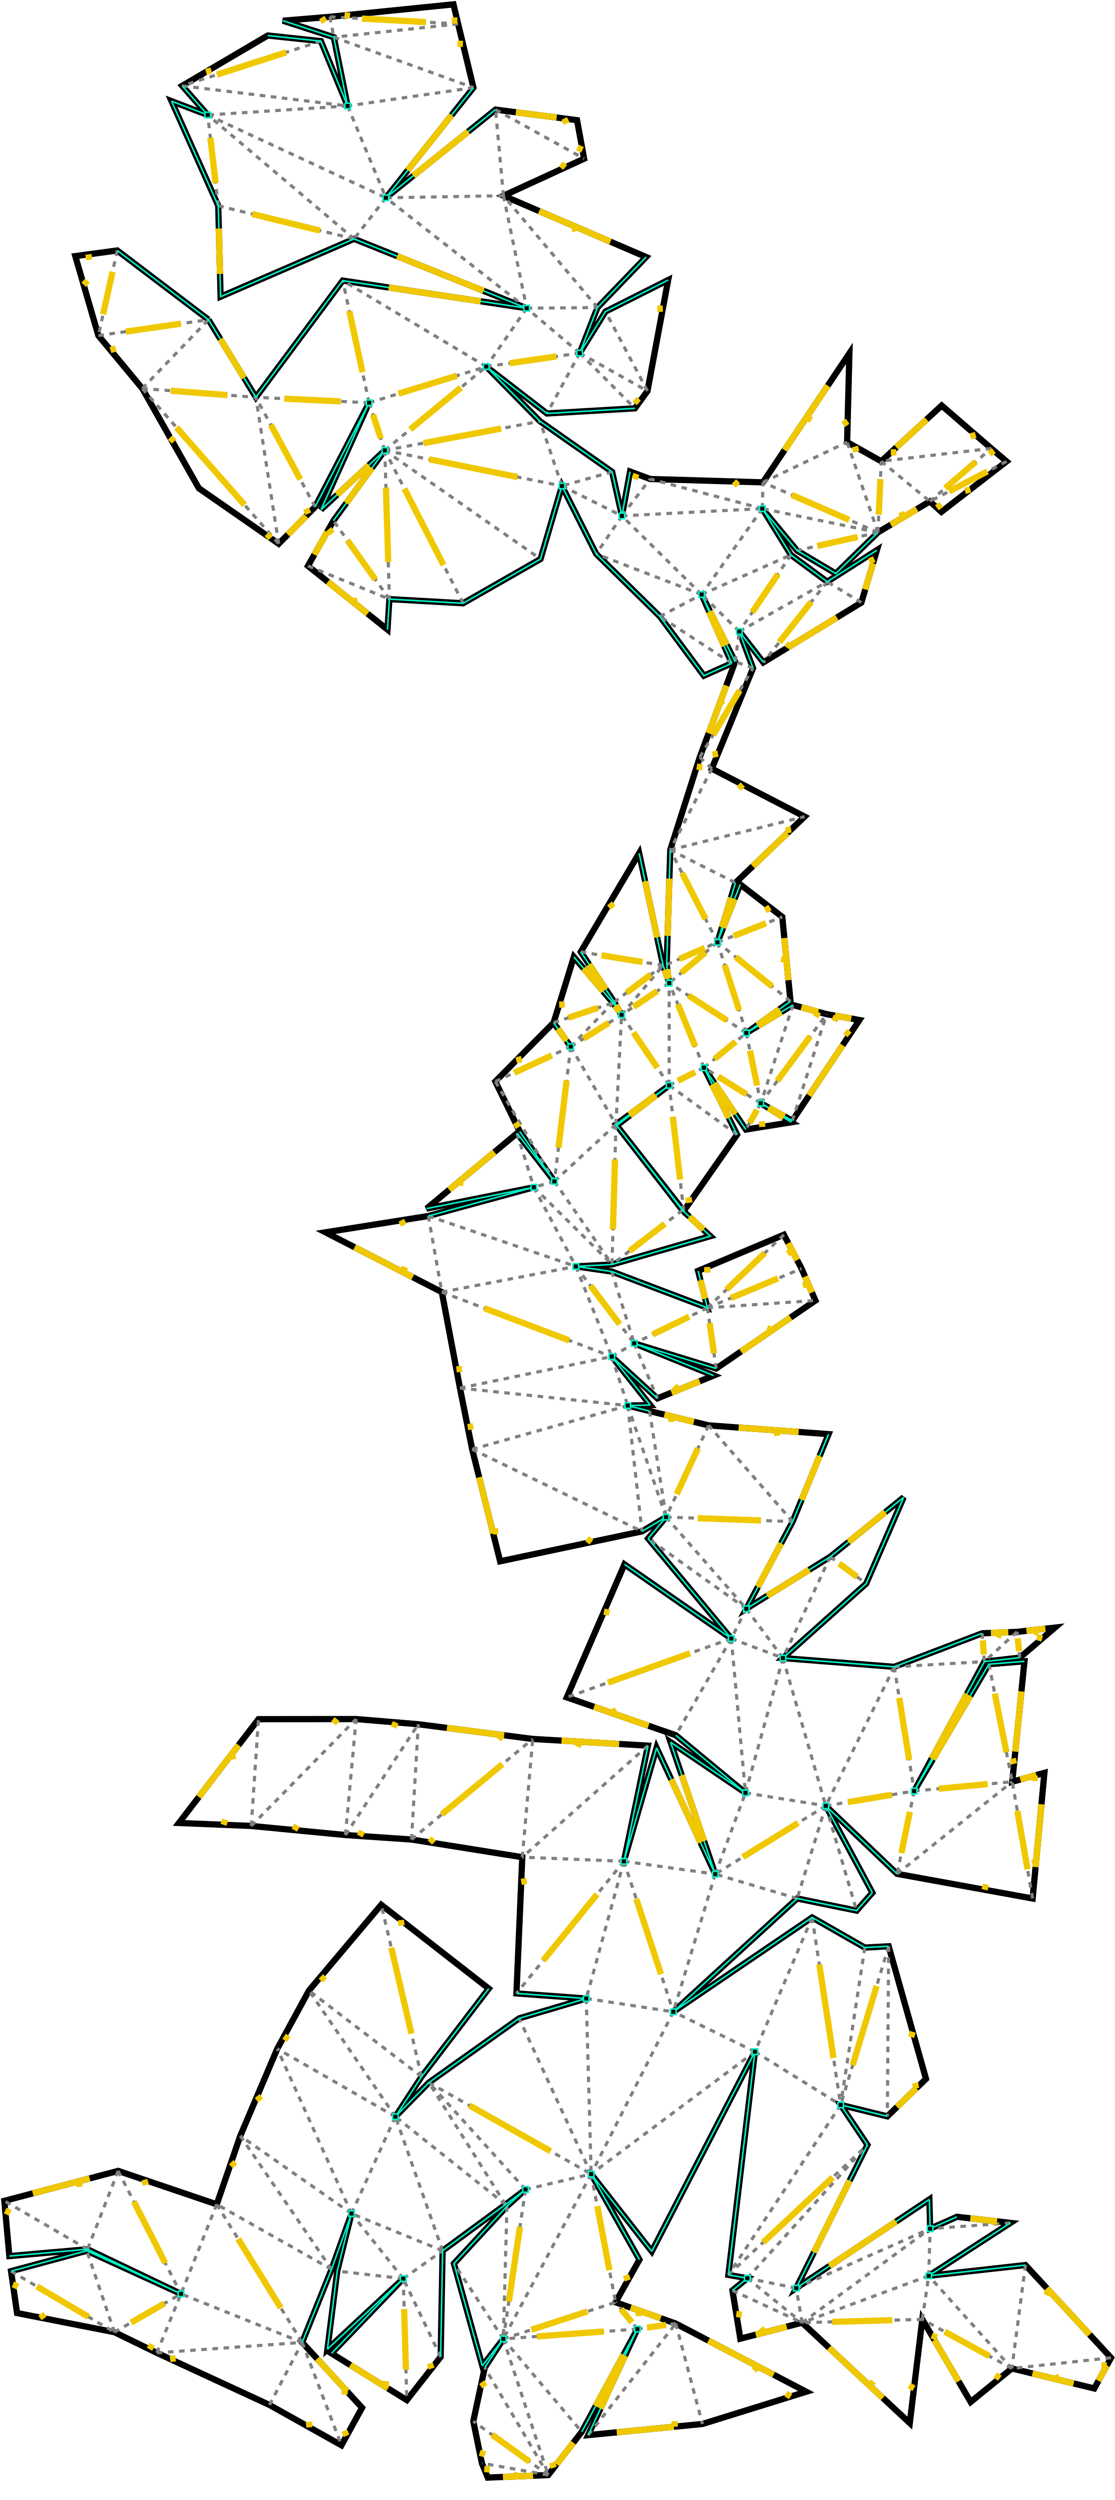 <?xml version="1.0"?>
<svg width="2052" height="4600" version="1.1" xmlns="http://www.w3.org/2000/svg" xmlns:xlink="http://www.w3.org/1999/xlink">
  <defs>
  <style type="text/css">
    <![CDATA[
      .b {stroke:rgb(0,0,0);stroke-width:11.5;fill:none}
      .c {stroke:rgb(128,128,128);stroke-width:5.75;stroke-dasharray:10.26, 10.26;}
      .h {stroke:rgb(240,200,0);stroke-width:11.5;}
      .m {stroke:rgb(255,0,0);stroke-width:5.75;}
      .n {stroke:rgb(128,128,128);stroke-width:5.75}
      .t {stroke:rgb(0,128,0);stroke-width:5.75;}
      .tab {stroke:rgb(0,0,255);stroke-width:2.875;fill:none}
      .v {stroke:rgb(0,0,255);stroke-width:5.75;}
      .z {stroke:rgb(0,240,200);stroke-width:2.875;}
    ]]>
  </style>
  </defs>
  <path fill="none" class="b" d=" M 383.691 588.19 L 215.761 460.85 L 138.578 471.228 L 181.059 617.434 L 261.925 714.833 L 365.948 898.338 L 512.908 1000.47 L 579.983 932.549 L 679.264 741.049 L 590.797 937.778 L 708.13 828.65 L 613.649 958.069 L 566.791 1041.24 L 713.12 1158.39 L 716.642 1102.34 L 852.295 1109.96 L 994.8 1028.53 L 1034.17 894.087 L 1097.28 1019.16 L 1214.35 1134.19 L 1295.39 1243.24 L 1346.67 1220.35 L 1291.22 1093.86 L 1352.94 1217.41 L 1287.85 1393.2 L 1233.52 1563.72 L 1226.93 1774.72 L 1231.53 1808.75 L 1220.35 1776.28 L 1176.26 1569.84 L 1068.8 1751.35 L 1130.41 1843.57 L 1143.9 1867.28 L 1128.01 1845.11 L 1056.12 1760.66 L 1018.84 1881.64 L 1050.39 1925.78 L 1018.75 1881.7 L 911.608 1989.87 L 956.358 2081.56 L 1020.29 2173.59 L 951.52 2085.12 L 785.079 2223.7 L 982.466 2184.47 L 788.288 2237.34 L 599.086 2267.38 L 813.127 2377.35 L 846.487 2553.96 L 868.945 2666.54 L 920.438 2872.62 L 1181.47 2817.58 L 1225.79 2791.27 L 1192.72 2830.8 L 1345.83 3014.75 L 1149.26 2878.23 L 1043.11 3122.97 L 1243.67 3192.67 L 1371.91 3298.74 L 1234.1 3205.45 L 1316.32 3448.2 L 1208.33 3215.77 L 1148.23 3424.57 L 1192.46 3211.84 L 980.489 3199.52 L 769.808 3172.43 L 655.408 3162.92 L 475.676 3163.12 L 329.268 3354.1 L 462.394 3359.58 L 635.721 3376.27 L 757.312 3384.53 L 961.191 3417.06 L 950.436 3667.73 L 1078.94 3677.07 L 955.378 3713.57 L 789.276 3831.79 L 727.609 3894.47 L 775.783 3820.91 L 899.483 3658.85 L 701.605 3504.59 L 568.56 3662.46 L 510.291 3769.5 L 442.223 3929.77 L 398.879 4055.76 L 217.448 3994.27 L 8 4049.38 L 17.21 4150.99 L 161.11 4138.38 L 333.112 4220.47 L 159.799 4141.18 L 20.315 4178.74 L 31.408 4255.82 L 210.598 4291 L 288.577 4329 L 495.983 4424.91 L 628.364 4499.04 L 666.311 4430.01 L 556.09 4309.82 L 610.155 4175.38 L 646.89 4072.74 L 620.659 4178.56 L 602.552 4322.32 L 742.16 4192.47 L 610.125 4330.01 L 748.719 4415.95 L 810.953 4336.52 L 814.543 4141.12 L 930.34 4056.15 L 967.135 4028.43 L 932.987 4059.35 L 835.404 4164.74 L 887.694 4353.05 L 926.276 4303.38 L 892.112 4356.18 L 871.047 4454.87 L 886.857 4532.04 L 897.678 4558.53 L 1008.93 4553.85 L 1070.6 4474.42 L 1173.02 4285.19 L 1082.47 4480.37 L 1292.78 4459.87 L 1483.7 4400.56 L 1243.65 4275.12 L 1132.84 4235.98 L 1176.84 4157.52 L 1087.96 4000.07 L 1199.5 4142.37 L 1389.38 3774.95 L 1340.44 4185.63 L 1375.39 4191.69 L 1347.96 4214.17 L 1362.49 4302.95 L 1476.25 4273.48 L 1674.31 4458.23 L 1697.4 4267.41 L 1786.35 4419.39 L 1862.19 4357.74 L 2013.86 4394.52 L 2044.69 4338.08 L 1887.21 4167.48 L 1709.13 4187.31 L 1859.55 4089.95 L 1761.1 4078.72 L 1711.81 4100.55 L 1710.36 4046.66 L 1465.23 4209.97 L 1596.46 3946.26 L 1547.1 3872.82 L 1633.04 3893.9 L 1704.18 3824.93 L 1635.46 3580.97 L 1591.58 3583.35 L 1494.65 3527.92 L 1239.17 3701.51 L 1467.06 3493.02 L 1576.46 3515.36 L 1605.53 3482.4 L 1519.71 3322.6 L 1651.02 3447.73 L 1900.39 3493.06 L 1922.06 3261.91 L 1862.92 3278.21 L 1885.38 3056.67 L 1819.98 3061.93 L 1682.41 3295.32 L 1811.64 3057.21 L 1876.85 3049.91 L 1941.39 2994.68 L 1871.6 3002.48 L 1807.59 3005.11 L 1645.73 3066.81 L 1440.89 3050.7 L 1594.07 2913.75 L 1663.08 2754.87 L 1527.88 2864.39 L 1373.47 2959.9 L 1458.75 2799.61 L 1524.9 2638.68 L 1304.09 2622.56 L 1195.47 2596.25 L 1155.26 2586.17 L 1196.7 2585.19 L 1125.85 2495.93 L 1209.9 2572.89 L 1313.46 2530.85 L 1167.17 2471.68 L 1318.02 2517.99 L 1500.64 2392.82 L 1475.16 2334.05 L 1442.64 2271.8 L 1284.76 2338.29 L 1301.91 2406.26 L 1125.71 2339.49 L 1059.77 2330.07 L 1126.28 2326.5 L 1307.37 2274.42 L 1255.96 2226.76 L 1133.56 2068.9 L 1231.55 1996.89 L 1135.04 2070.87 L 1258.32 2228.04 L 1356.46 2087.62 L 1295.52 1964.34 L 1372.62 2078.22 L 1456.51 2064.83 L 1400.1 2029.82 L 1458.16 2062.02 L 1581.68 1876.74 L 1521.29 1865.97 L 1459.22 1849.1 L 1373.53 1900.53 L 1454.8 1842.36 L 1439.68 1687.02 L 1362.32 1627.28 L 1320.36 1733.74 L 1353.53 1624.22 L 1480.76 1502.48 L 1309.98 1414.27 L 1385.88 1229.32 L 1360.61 1161.82 L 1404.83 1218.74 L 1585.2 1108.68 L 1613.81 1012.26 L 1522.38 1070.32 L 1455.58 1020.98 L 1402.93 935.775 L 1466.81 1012.91 L 1538.23 1055.31 L 1615.66 979.583 L 1711.27 922.527 L 1732.44 941.781 L 1852.46 848.959 L 1824.29 825.032 L 1733.03 746.129 L 1621.82 848.693 L 1558.99 813.439 L 1563.16 650.174 L 1404.07 887.484 L 1196.46 881.314 L 1159.59 867.588 L 1144.56 949.171 L 1126.57 868.19 L 993.829 775.087 L 894.961 674.547 L 1006.57 760.728 L 1168.43 751.288 L 1191.57 719.465 L 1229.63 515.28 L 1114.32 573.28 L 1066.87 649.58 L 1099.56 565.887 L 1189.07 472.889 L 926.562 360.133 L 1074.98 291.989 L 1061.97 221.133 L 911.94 201.673 L 710.185 363.884 L 871.303 161.255 L 843.127 43.954 L 834.549 8 L 607.198 30.942 L 520.748 38.107 L 614.267 68.471 L 639.693 194.943 L 590.56 75.664 L 492.776 65.36 L 335.37 157.934 L 382.288 211.566 L 315.723 186.132 L 401.645 378.573 L 405.992 545.862 L 651.61 439.497 L 969.319 567.067 L 630.744 516.27 L 470.941 730.99 L 383.691 588.19" />
  <path class="c" d=" M 215.761 460.85 L 181.059 617.434 M 181.059 617.434 L 383.691 588.19 M 261.925 714.833 L 383.691 588.19 M 261.925 714.833 L 470.941 730.99 M 679.264 741.049 L 470.941 730.99 M 679.264 741.049 L 630.744 516.27 M 651.61 439.497 L 382.288 211.566 M 382.288 211.566 L 710.185 363.884 M 710.185 363.884 L 651.61 439.497 M 639.693 194.943 L 710.185 363.884 M 639.693 194.943 L 382.288 211.566 M 335.37 157.934 L 639.693 194.943 M 590.56 75.664 L 335.37 157.934 M 401.645 378.573 L 382.288 211.566 M 401.645 378.573 L 651.61 439.497 M 926.562 360.133 L 969.319 567.067 M 969.319 567.067 L 894.961 674.547 M 894.961 674.547 L 630.744 516.27 M 679.264 741.049 L 894.961 674.547 M 894.961 674.547 L 1066.87 649.58 M 1066.87 649.58 L 1191.57 719.465 M 1191.57 719.465 L 1114.32 573.28 M 1099.56 565.887 L 926.562 360.133 M 926.562 360.133 L 710.185 363.884 M 926.562 360.133 L 911.94 201.673 M 911.94 201.673 L 1074.98 291.989 M 871.303 161.255 L 639.693 194.943 M 614.267 68.471 L 871.303 161.255 M 843.127 43.954 L 614.267 68.471 M 607.198 30.942 L 843.127 43.954 M 607.198 30.942 L 614.267 68.471 M 969.319 567.067 L 1099.56 565.887 M 1066.87 649.58 L 1168.43 751.288 M 1126.57 868.19 L 1034.17 894.087 M 1034.17 894.087 L 993.829 775.087 M 1034.17 894.087 L 1144.56 949.171 M 1144.56 949.171 L 1097.28 1019.16 M 1144.56 949.171 L 1196.46 881.314 M 1144.56 949.171 L 1402.93 935.775 M 1402.93 935.775 L 1196.46 881.314 M 1404.07 887.484 L 1558.99 813.439 M 1621.82 848.693 L 1711.27 922.527 M 1711.27 922.527 L 1824.29 825.032 M 1824.29 825.032 L 1621.82 848.693 M 1615.66 979.583 L 1466.81 1012.91 M 1455.58 1020.98 L 1360.61 1161.82 M 1360.61 1161.82 L 1291.22 1093.86 M 1291.22 1093.86 L 1097.28 1019.16 M 1214.35 1134.19 L 1291.22 1093.86 M 1291.22 1093.86 L 1144.56 949.171 M 1291.22 1093.86 L 1455.58 1020.98 M 1522.38 1070.32 L 1404.83 1218.74 M 1385.88 1229.32 L 1352.94 1217.41 M 1352.94 1217.41 L 1360.61 1161.82 M 1360.61 1161.82 L 1522.38 1070.32 M 1585.2 1108.68 L 1522.38 1070.32 M 1615.66 979.583 L 1402.93 935.775 M 1402.93 935.775 L 1404.07 887.484 M 1402.93 935.775 L 1291.22 1093.86 M 1346.67 1220.35 L 1214.35 1134.19 M 1287.85 1393.2 L 1385.88 1229.32 M 1287.85 1393.2 L 1309.98 1414.27 M 1309.98 1414.27 L 1233.52 1563.72 M 1233.52 1563.72 L 1480.76 1502.48 M 1233.52 1563.72 L 1353.53 1624.22 M 1320.36 1733.74 L 1233.52 1563.72 M 1320.36 1733.74 L 1439.68 1687.02 M 1320.36 1733.74 L 1373.53 1900.53 M 1373.53 1900.53 L 1400.1 2029.82 M 1400.1 2029.82 L 1521.29 1865.97 M 1459.22 1849.1 L 1400.1 2029.82 M 1400.1 2029.82 L 1372.62 2078.22 M 1356.46 2087.62 L 1231.55 1996.89 M 1231.55 1996.89 L 1143.9 1867.28 M 1143.9 1867.28 L 1220.35 1776.28 M 1220.35 1776.28 L 1130.41 1843.57 M 1231.53 1808.75 L 1143.9 1867.28 M 1050.39 1925.78 L 1128.01 1845.11 M 1050.39 1925.78 L 1143.9 1867.28 M 1050.39 1925.78 L 1133.56 2068.9 M 1133.56 2068.9 L 1126.28 2326.5 M 1125.71 2339.49 L 1167.17 2471.68 M 1167.17 2471.68 L 1209.9 2572.89 M 1195.47 2596.25 L 1225.79 2791.27 M 1225.79 2791.27 L 1458.75 2799.61 M 1458.75 2799.61 L 1304.09 2622.56 M 1304.09 2622.56 L 1225.79 2791.27 M 1225.79 2791.27 L 1373.47 2959.9 M 1373.47 2959.9 L 1440.89 3050.7 M 1440.89 3050.7 L 1519.71 3322.6 M 1519.71 3322.6 L 1682.41 3295.32 M 1682.41 3295.32 L 1862.92 3278.21 M 1682.41 3295.32 L 1651.02 3447.73 M 1651.02 3447.73 L 1862.92 3278.21 M 1900.39 3493.06 L 1862.92 3278.21 M 1819.98 3061.93 L 1862.92 3278.21 M 1876.85 3049.91 L 1871.6 3002.48 M 1871.6 3002.48 L 1811.64 3057.21 M 1807.59 3005.11 L 1811.64 3057.21 M 1645.73 3066.81 L 1811.64 3057.21 M 1645.73 3066.81 L 1682.41 3295.32 M 1519.71 3322.6 L 1576.46 3515.36 M 1591.58 3583.35 L 1547.1 3872.82 M 1547.1 3872.82 L 1340.44 4185.63 M 1340.44 4185.63 L 1596.46 3946.26 M 1709.13 4187.31 L 1476.25 4273.48 M 1476.25 4273.48 L 1465.23 4209.97 M 1465.23 4209.97 L 1375.39 4191.69 M 1375.39 4191.69 L 1596.46 3946.26 M 1709.13 4187.31 L 1711.81 4100.55 M 1859.55 4089.95 L 1711.81 4100.55 M 1697.4 4267.41 L 1476.25 4273.48 M 1476.25 4273.48 L 1711.81 4100.55 M 1697.4 4267.41 L 1709.13 4187.31 M 1887.21 4167.48 L 1862.19 4357.74 M 1862.19 4357.74 L 1697.4 4267.41 M 1862.19 4357.74 L 1709.13 4187.31 M 1465.23 4209.97 L 1711.81 4100.55 M 1375.39 4191.69 L 1476.25 4273.48 M 1347.96 4214.17 L 1476.25 4273.48 M 1243.65 4275.12 L 1292.78 4459.87 M 1243.65 4275.12 L 1173.02 4285.19 M 1173.02 4285.19 L 926.276 4303.38 M 926.276 4303.38 L 1132.84 4235.98 M 1173.02 4285.19 L 1132.84 4235.98 M 926.276 4303.38 L 967.135 4028.43 M 967.135 4028.43 L 789.276 3831.79 M 789.276 3831.79 L 1087.96 4000.07 M 1087.96 4000.07 L 955.378 3713.57 M 1078.94 3677.07 L 1239.17 3701.51 M 1239.17 3701.51 L 1087.96 4000.07 M 1087.96 4000.07 L 1132.84 4235.98 M 926.276 4303.38 L 1070.6 4474.42 M 1082.47 4480.37 L 1243.65 4275.12 M 1087.96 4000.07 L 926.276 4303.38 M 926.276 4303.38 L 835.404 4164.74 M 814.543 4141.12 L 646.89 4072.74 M 646.89 4072.74 L 442.223 3929.77 M 398.879 4055.76 L 556.09 4309.82 M 556.09 4309.82 L 333.112 4220.47 M 288.577 4329 L 333.112 4220.47 M 288.577 4329 L 556.09 4309.82 M 556.09 4309.82 L 628.364 4499.04 M 495.983 4424.91 L 556.09 4309.82 M 610.155 4175.38 L 398.879 4055.76 M 398.879 4055.76 L 333.112 4220.47 M 210.598 4291 L 159.799 4141.18 M 161.11 4138.38 L 8 4049.38 M 20.315 4178.74 L 210.598 4291 M 210.598 4291 L 333.112 4220.47 M 217.448 3994.27 L 333.112 4220.47 M 217.448 3994.27 L 161.11 4138.38 M 610.155 4175.38 L 442.223 3929.77 M 646.89 4072.74 L 510.291 3769.5 M 727.609 3894.47 L 510.291 3769.5 M 727.609 3894.47 L 568.56 3662.46 M 775.783 3820.91 L 568.56 3662.46 M 775.783 3820.91 L 701.605 3504.59 M 757.312 3384.53 L 769.808 3172.43 M 757.312 3384.53 L 980.489 3199.52 M 1192.46 3211.84 L 961.191 3417.06 M 961.191 3417.06 L 980.489 3199.52 M 1148.23 3424.57 L 1316.32 3448.2 M 1316.32 3448.2 L 1239.17 3701.51 M 1078.94 3677.07 L 1087.96 4000.07 M 967.135 4028.43 L 1087.96 4000.07 M 932.987 4059.35 L 926.276 4303.38 M 926.276 4303.38 L 1008.93 4553.85 M 1008.93 4553.85 L 886.857 4532.04 M 1008.93 4553.85 L 871.047 4454.87 M 810.953 4336.52 L 742.16 4192.47 M 742.16 4192.47 L 620.659 4178.56 M 646.89 4072.74 L 727.609 3894.47 M 930.34 4056.15 L 727.609 3894.47 M 930.34 4056.15 L 789.276 3831.79 M 814.543 4141.12 L 727.609 3894.47 M 742.16 4192.47 L 646.89 4072.74 M 742.16 4192.47 L 814.543 4141.12 M 742.16 4192.47 L 748.719 4415.95 M 1008.93 4553.85 L 892.112 4356.18 M 1389.38 3774.95 L 1547.1 3872.82 M 1389.38 3774.95 L 1087.96 4000.07 M 1389.38 3774.95 L 1239.17 3701.51 M 1316.32 3448.2 L 1371.91 3298.74 M 1371.91 3298.74 L 1519.71 3322.6 M 1519.71 3322.6 L 1467.06 3493.02 M 1467.06 3493.02 L 1316.32 3448.2 M 1148.23 3424.57 L 1239.17 3701.51 M 1148.23 3424.57 L 1078.94 3677.07 M 1148.23 3424.57 L 950.436 3667.73 M 1148.23 3424.57 L 961.191 3417.06 M 635.721 3376.27 L 655.408 3162.92 M 635.721 3376.27 L 769.808 3172.43 M 462.394 3359.58 L 475.676 3163.12 M 462.394 3359.58 L 655.408 3162.92 M 868.945 2666.54 L 1155.26 2586.17 M 1155.26 2586.17 L 1225.79 2791.27 M 1155.26 2586.17 L 1181.47 2817.58 M 1373.47 2959.9 L 1345.83 3014.75 M 1345.83 3014.75 L 1440.89 3050.7 M 1440.89 3050.7 L 1371.91 3298.74 M 1519.71 3322.6 L 1316.32 3448.2 M 1494.65 3527.92 L 1547.1 3872.82 M 1635.46 3580.97 L 1633.04 3893.9 M 1635.46 3580.97 L 1547.1 3872.82 M 1494.65 3527.92 L 1389.38 3774.95 M 1645.73 3066.81 L 1519.71 3322.6 M 1345.83 3014.75 L 1371.91 3298.74 M 1345.83 3014.75 L 1243.67 3192.67 M 1345.83 3014.75 L 1043.11 3122.97 M 1373.47 2959.9 L 1192.72 2830.8 M 1527.88 2864.39 L 1594.07 2913.75 M 1527.88 2864.39 L 1440.89 3050.7 M 1125.85 2495.93 L 1167.17 2471.68 M 1125.85 2495.93 L 1155.26 2586.17 M 1301.91 2406.26 L 1475.16 2334.05 M 1442.64 2271.8 L 1301.91 2406.26 M 1301.91 2406.26 L 1500.64 2392.82 M 1301.91 2406.26 L 1318.02 2517.99 M 1301.91 2406.26 L 1167.17 2471.68 M 1059.77 2330.07 L 1167.17 2471.68 M 1059.77 2330.07 L 1125.85 2495.93 M 846.487 2553.96 L 1125.85 2495.93 M 846.487 2553.96 L 1155.26 2586.17 M 868.945 2666.54 L 1181.47 2817.58 M 813.127 2377.35 L 1059.77 2330.07 M 1020.29 2173.59 L 1126.28 2326.5 M 1255.96 2226.76 L 1126.28 2326.5 M 1258.32 2228.04 L 1231.55 1996.89 M 1231.55 1996.89 L 1231.53 1808.75 M 1220.35 1776.28 L 1068.8 1751.35 M 1018.84 1881.64 L 1128.01 1845.11 M 1050.39 1925.78 L 1020.29 2173.59 M 1020.29 2173.59 L 982.466 2184.47 M 982.466 2184.47 L 1126.28 2326.5 M 982.466 2184.47 L 1059.77 2330.07 M 813.127 2377.35 L 1125.85 2495.93 M 788.288 2237.34 L 1059.77 2330.07 M 951.52 2085.12 L 982.466 2184.47 M 1133.56 2068.9 L 1020.29 2173.59 M 1133.56 2068.9 L 1143.9 1867.28 M 1226.93 1774.72 L 1320.36 1733.74 M 1320.36 1733.74 L 1231.53 1808.75 M 1295.52 1964.34 L 1231.55 1996.89 M 1295.52 1964.34 L 1231.53 1808.75 M 1295.52 1964.34 L 1373.53 1900.53 M 1373.53 1900.53 L 1231.53 1808.75 M 1454.8 1842.36 L 1320.36 1733.74 M 1400.1 2029.82 L 1295.52 1964.34 M 1458.16 2062.02 L 1521.29 1865.97 M 911.608 1989.87 L 1050.39 1925.78 M 911.608 1989.87 L 1020.29 2173.59 M 788.288 2237.34 L 813.127 2377.35 M 852.295 1109.96 L 708.13 828.65 M 708.13 828.65 L 716.642 1102.34 M 716.642 1102.34 L 613.649 958.069 M 579.983 932.549 L 470.941 730.99 M 261.925 714.833 L 512.908 1000.47 M 512.908 1000.47 L 470.941 730.99 M 708.13 828.65 L 679.264 741.049 M 708.13 828.65 L 894.961 674.547 M 969.319 567.067 L 710.185 363.884 M 1066.87 649.58 L 1006.57 760.728 M 1066.87 649.58 L 969.319 567.067 M 708.13 828.65 L 993.829 775.087 M 708.13 828.65 L 1034.17 894.087 M 708.13 828.65 L 994.8 1028.53 M 566.791 1041.24 L 716.642 1102.34 M 1615.66 979.583 L 1404.07 887.484 M 1615.66 979.583 L 1558.99 813.439 M 1615.66 979.583 L 1621.82 848.693 M 1852.46 848.959 L 1711.27 922.527 M 2044.69 4338.08 L 1862.19 4357.74" />
  <path class="z" fill="none" d=" M 215.761 460.85 L 383.691 588.19 L 470.941 730.99 L 630.744 516.27 L 969.319 567.067 L 651.61 439.497 L 405.992 545.862 L 401.645 378.573 L 315.723 186.132 M 215.761 460.85 L 383.691 588.19 L 470.941 730.99 L 630.744 516.27 L 969.319 567.067 L 651.61 439.497 L 405.992 545.862 L 401.645 378.573 L 315.723 186.132 M 315.723 186.132 L 382.288 211.566 L 335.37 157.934 M 315.723 186.132 L 382.288 211.566 L 335.37 157.934 M 492.776 65.36 L 590.56 75.664 L 639.693 194.943 L 614.267 68.471 L 520.748 38.107 M 492.776 65.36 L 590.56 75.664 L 639.693 194.943 L 614.267 68.471 L 520.748 38.107 M 871.303 161.255 L 710.185 363.884 L 911.94 201.673 M 871.303 161.255 L 710.185 363.884 L 911.94 201.673 M 1189.07 472.889 L 1099.56 565.887 L 1066.87 649.58 L 1114.32 573.28 L 1229.63 515.28 M 1189.07 472.889 L 1099.56 565.887 L 1066.87 649.58 L 1114.32 573.28 L 1229.63 515.28 M 1168.43 751.288 L 1006.57 760.728 L 894.961 674.547 L 993.829 775.087 L 1126.57 868.19 M 1168.43 751.288 L 1006.57 760.728 L 894.961 674.547 L 993.829 775.087 L 1126.57 868.19 M 1126.57 868.19 L 1144.56 949.171 L 1159.59 867.588 M 1126.57 868.19 L 1144.56 949.171 L 1159.59 867.588 M 1615.66 979.583 L 1538.23 1055.31 L 1466.81 1012.91 L 1402.93 935.775 L 1455.58 1020.98 L 1522.38 1070.32 L 1613.81 1012.26 M 1615.66 979.583 L 1538.23 1055.31 L 1466.81 1012.91 L 1402.93 935.775 L 1455.58 1020.98 L 1522.38 1070.32 L 1613.81 1012.26 M 1404.83 1218.74 L 1360.61 1161.82 L 1385.88 1229.32 M 1404.83 1218.74 L 1360.61 1161.82 L 1385.88 1229.32 M 1353.53 1624.22 L 1320.36 1733.74 L 1362.32 1627.28 M 1353.53 1624.22 L 1320.36 1733.74 L 1362.32 1627.28 M 1454.8 1842.36 L 1373.53 1900.53 L 1459.22 1849.1 M 1454.8 1842.36 L 1373.53 1900.53 L 1459.22 1849.1 M 1458.16 2062.02 L 1400.1 2029.82 L 1456.51 2064.83 M 1458.16 2062.02 L 1400.1 2029.82 L 1456.51 2064.83 M 1372.62 2078.22 L 1295.52 1964.34 L 1356.46 2087.62 M 1372.62 2078.22 L 1295.52 1964.34 L 1356.46 2087.62 M 1258.32 2228.04 L 1135.04 2070.87 L 1231.55 1996.89 L 1133.56 2068.9 L 1255.96 2226.76 M 1258.32 2228.04 L 1135.04 2070.87 L 1231.55 1996.89 L 1133.56 2068.9 L 1255.96 2226.76 M 1255.96 2226.76 L 1307.37 2274.42 L 1126.28 2326.5 L 1059.77 2330.07 L 1125.71 2339.49 L 1301.91 2406.26 L 1284.76 2338.29 M 1255.96 2226.76 L 1307.37 2274.42 L 1126.28 2326.5 L 1059.77 2330.07 L 1125.71 2339.49 L 1301.91 2406.26 L 1284.76 2338.29 M 1318.02 2517.99 L 1167.17 2471.68 L 1313.46 2530.85 M 1318.02 2517.99 L 1167.17 2471.68 L 1313.46 2530.85 M 1209.9 2572.89 L 1125.85 2495.93 L 1196.7 2585.19 M 1209.9 2572.89 L 1125.85 2495.93 L 1196.7 2585.19 M 1196.7 2585.19 L 1155.26 2586.17 L 1195.47 2596.25 M 1196.7 2585.19 L 1155.26 2586.17 L 1195.47 2596.25 M 1524.9 2638.68 L 1458.75 2799.61 L 1373.47 2959.9 L 1527.88 2864.39 L 1663.08 2754.87 M 1524.9 2638.68 L 1458.75 2799.61 L 1373.47 2959.9 L 1527.88 2864.39 L 1663.08 2754.87 M 1663.08 2754.87 L 1594.07 2913.75 L 1440.89 3050.7 L 1645.73 3066.81 L 1807.59 3005.11 M 1663.08 2754.87 L 1594.07 2913.75 L 1440.89 3050.7 L 1645.73 3066.81 L 1807.59 3005.11 M 1876.85 3049.91 L 1811.64 3057.21 L 1682.41 3295.32 L 1819.98 3061.93 L 1885.38 3056.67 M 1876.85 3049.91 L 1811.64 3057.21 L 1682.41 3295.32 L 1819.98 3061.93 L 1885.38 3056.67 M 1651.02 3447.73 L 1519.71 3322.6 L 1605.53 3482.4 M 1651.02 3447.73 L 1519.71 3322.6 L 1605.53 3482.4 M 1605.53 3482.4 L 1576.46 3515.36 L 1467.06 3493.02 L 1239.17 3701.51 L 1494.65 3527.92 L 1591.58 3583.35 L 1635.46 3580.97 M 1605.53 3482.4 L 1576.46 3515.36 L 1467.06 3493.02 L 1239.17 3701.51 L 1494.65 3527.92 L 1591.58 3583.35 L 1635.46 3580.97 M 1633.04 3893.9 L 1547.1 3872.82 L 1596.46 3946.26 M 1633.04 3893.9 L 1547.1 3872.82 L 1596.46 3946.26 M 1596.46 3946.26 L 1465.23 4209.97 L 1710.36 4046.66 M 1596.46 3946.26 L 1465.23 4209.97 L 1710.36 4046.66 M 1710.36 4046.66 L 1711.81 4100.55 L 1761.1 4078.72 M 1710.36 4046.66 L 1711.81 4100.55 L 1761.1 4078.72 M 1859.55 4089.95 L 1709.13 4187.31 L 1887.21 4167.48 M 1859.55 4089.95 L 1709.13 4187.31 L 1887.21 4167.48 M 1347.96 4214.17 L 1375.39 4191.69 L 1340.44 4185.63 M 1347.96 4214.17 L 1375.39 4191.69 L 1340.44 4185.63 M 1340.44 4185.63 L 1389.38 3774.95 L 1199.5 4142.37 M 1340.44 4185.63 L 1389.38 3774.95 L 1199.5 4142.37 M 1199.5 4142.37 L 1087.96 4000.07 L 1176.84 4157.52 M 1199.5 4142.37 L 1087.96 4000.07 L 1176.84 4157.52 M 1082.47 4480.37 L 1173.02 4285.19 L 1070.6 4474.42 M 1082.47 4480.37 L 1173.02 4285.19 L 1070.6 4474.42 M 892.112 4356.18 L 926.276 4303.38 L 887.694 4353.05 M 892.112 4356.18 L 926.276 4303.38 L 887.694 4353.05 M 887.694 4353.05 L 835.404 4164.74 L 932.987 4059.35 L 967.135 4028.43 L 930.34 4056.15 L 814.543 4141.12 L 810.953 4336.52 M 887.694 4353.05 L 835.404 4164.74 L 932.987 4059.35 L 967.135 4028.43 L 930.34 4056.15 L 814.543 4141.12 L 810.953 4336.52 M 610.125 4330.01 L 742.16 4192.47 L 602.552 4322.32 M 610.125 4330.01 L 742.16 4192.47 L 602.552 4322.32 M 602.552 4322.32 L 620.659 4178.56 L 646.89 4072.74 L 610.155 4175.38 L 556.09 4309.82 M 602.552 4322.32 L 620.659 4178.56 L 646.89 4072.74 L 610.155 4175.38 L 556.09 4309.82 M 20.315 4178.74 L 159.799 4141.18 L 333.112 4220.47 L 161.11 4138.38 L 17.21 4150.99 M 20.315 4178.74 L 159.799 4141.18 L 333.112 4220.47 L 161.11 4138.38 L 17.21 4150.99 M 899.483 3658.85 L 775.783 3820.91 L 727.609 3894.47 L 789.276 3831.79 L 955.378 3713.57 M 899.483 3658.85 L 775.783 3820.91 L 727.609 3894.47 L 789.276 3831.79 L 955.378 3713.57 M 955.378 3713.57 L 1078.94 3677.07 L 950.436 3667.73 M 955.378 3713.57 L 1078.94 3677.07 L 950.436 3667.73 M 1192.46 3211.84 L 1148.23 3424.57 L 1208.33 3215.77 M 1192.46 3211.84 L 1148.23 3424.57 L 1208.33 3215.77 M 1208.33 3215.77 L 1316.32 3448.2 L 1234.1 3205.45 M 1208.33 3215.77 L 1316.32 3448.2 L 1234.1 3205.45 M 1234.1 3205.45 L 1371.91 3298.74 L 1243.67 3192.67 M 1234.1 3205.45 L 1371.91 3298.74 L 1243.67 3192.67 M 1149.26 2878.23 L 1345.83 3014.75 L 1192.72 2830.8 M 1149.26 2878.23 L 1345.83 3014.75 L 1192.72 2830.8 M 1192.72 2830.8 L 1225.79 2791.27 L 1181.47 2817.58 M 1192.72 2830.8 L 1225.79 2791.27 L 1181.47 2817.58 M 788.288 2237.34 L 982.466 2184.47 L 785.079 2223.7 M 788.288 2237.34 L 982.466 2184.47 L 785.079 2223.7 M 951.52 2085.12 L 1020.29 2173.59 L 956.358 2081.56 M 951.52 2085.12 L 1020.29 2173.59 L 956.358 2081.56 M 1018.75 1881.7 L 1050.39 1925.78 L 1018.84 1881.64 M 1018.75 1881.7 L 1050.39 1925.78 L 1018.84 1881.64 M 1056.12 1760.66 L 1128.01 1845.11 L 1143.9 1867.28 L 1130.41 1843.57 L 1068.8 1751.35 M 1056.12 1760.66 L 1128.01 1845.11 L 1143.9 1867.28 L 1130.41 1843.57 L 1068.8 1751.35 M 1176.26 1569.84 L 1220.35 1776.28 L 1231.53 1808.75 L 1226.93 1774.72 L 1233.52 1563.72 M 1176.26 1569.84 L 1220.35 1776.28 L 1231.53 1808.75 L 1226.93 1774.72 L 1233.52 1563.72 M 1352.94 1217.41 L 1291.22 1093.86 L 1346.67 1220.35 M 1352.94 1217.41 L 1291.22 1093.86 L 1346.67 1220.35 M 1346.67 1220.35 L 1295.39 1243.24 L 1214.35 1134.19 L 1097.28 1019.16 L 1034.17 894.087 L 994.8 1028.53 L 852.295 1109.96 L 716.642 1102.34 L 713.12 1158.39 M 1346.67 1220.35 L 1295.39 1243.24 L 1214.35 1134.19 L 1097.28 1019.16 L 1034.17 894.087 L 994.8 1028.53 L 852.295 1109.96 L 716.642 1102.34 L 713.12 1158.39 M 613.649 958.069 L 708.13 828.65 L 590.797 937.778 M 613.649 958.069 L 708.13 828.65 L 590.797 937.778 M 590.797 937.778 L 679.264 741.049 L 579.983 932.549 M 590.797 937.778 L 679.264 741.049 L 579.983 932.549" />
  <path class="z" d=" M 964.189 561.937 L 974.449 561.937 L 974.449 572.197 L 964.189 572.197 L 964.189 561.937 M 964.189 561.937 L 974.449 561.937 L 974.449 572.197 L 964.189 572.197 L 964.189 561.937 M 377.158 206.436 L 387.418 206.436 L 387.418 216.696 L 377.158 216.696 L 377.158 206.436 M 377.158 206.436 L 387.418 206.436 L 387.418 216.696 L 377.158 216.696 L 377.158 206.436 M 634.563 189.813 L 644.823 189.813 L 644.823 200.073 L 634.563 200.073 L 634.563 189.813 M 634.563 189.813 L 644.823 189.813 L 644.823 200.073 L 634.563 200.073 L 634.563 189.813 M 705.055 358.754 L 715.315 358.754 L 715.315 369.014 L 705.055 369.014 L 705.055 358.754 M 705.055 358.754 L 715.315 358.754 L 715.315 369.014 L 705.055 369.014 L 705.055 358.754 M 1061.74 644.45 L 1072 644.45 L 1072 654.71 L 1061.74 654.71 L 1061.74 644.45 M 1061.74 644.45 L 1072 644.45 L 1072 654.71 L 1061.74 654.71 L 1061.74 644.45 M 889.831 669.417 L 900.091 669.417 L 900.091 679.677 L 889.831 679.677 L 889.831 669.417 M 889.831 669.417 L 900.091 669.417 L 900.091 679.677 L 889.831 679.677 L 889.831 669.417 M 1139.43 944.041 L 1149.69 944.041 L 1149.69 954.301 L 1139.43 954.301 L 1139.43 944.041 M 1139.43 944.041 L 1149.69 944.041 L 1149.69 954.301 L 1139.43 954.301 L 1139.43 944.041 M 1397.8 930.645 L 1408.06 930.645 L 1408.06 940.905 L 1397.8 940.905 L 1397.8 930.645 M 1397.8 930.645 L 1408.06 930.645 L 1408.06 940.905 L 1397.8 940.905 L 1397.8 930.645 M 1355.48 1156.69 L 1365.74 1156.69 L 1365.74 1166.95 L 1355.48 1166.95 L 1355.48 1156.69 M 1355.48 1156.69 L 1365.74 1156.69 L 1365.74 1166.95 L 1355.48 1166.95 L 1355.48 1156.69 M 1315.23 1728.61 L 1325.49 1728.61 L 1325.49 1738.87 L 1315.23 1738.87 L 1315.23 1728.61 M 1315.23 1728.61 L 1325.49 1728.61 L 1325.49 1738.87 L 1315.23 1738.87 L 1315.23 1728.61 M 1368.4 1895.4 L 1378.66 1895.4 L 1378.66 1905.66 L 1368.4 1905.66 L 1368.4 1895.4 M 1368.4 1895.4 L 1378.66 1895.4 L 1378.66 1905.66 L 1368.4 1905.66 L 1368.4 1895.4 M 1394.97 2024.69 L 1405.23 2024.69 L 1405.23 2034.95 L 1394.97 2034.95 L 1394.97 2024.69 M 1394.97 2024.69 L 1405.23 2024.69 L 1405.23 2034.95 L 1394.97 2034.95 L 1394.97 2024.69 M 1290.39 1959.21 L 1300.65 1959.21 L 1300.65 1969.47 L 1290.39 1969.47 L 1290.39 1959.21 M 1290.39 1959.21 L 1300.65 1959.21 L 1300.65 1969.47 L 1290.39 1969.47 L 1290.39 1959.21 M 1226.42 1991.76 L 1236.68 1991.76 L 1236.68 2002.02 L 1226.42 2002.02 L 1226.42 1991.76 M 1226.42 1991.76 L 1236.68 1991.76 L 1236.68 2002.02 L 1226.42 2002.02 L 1226.42 1991.76 M 1054.64 2324.94 L 1064.9 2324.94 L 1064.9 2335.2 L 1054.64 2335.2 L 1054.64 2324.94 M 1054.64 2324.94 L 1064.9 2324.94 L 1064.9 2335.2 L 1054.64 2335.2 L 1054.64 2324.94 M 1162.04 2466.55 L 1172.3 2466.55 L 1172.3 2476.81 L 1162.04 2476.81 L 1162.04 2466.55 M 1162.04 2466.55 L 1172.3 2466.55 L 1172.3 2476.81 L 1162.04 2476.81 L 1162.04 2466.55 M 1120.72 2490.8 L 1130.98 2490.8 L 1130.98 2501.06 L 1120.72 2501.06 L 1120.72 2490.8 M 1120.72 2490.8 L 1130.98 2490.8 L 1130.98 2501.06 L 1120.72 2501.06 L 1120.72 2490.8 M 1150.13 2581.04 L 1160.39 2581.04 L 1160.39 2591.3 L 1150.13 2591.3 L 1150.13 2581.04 M 1150.13 2581.04 L 1160.39 2581.04 L 1160.39 2591.3 L 1150.13 2591.3 L 1150.13 2581.04 M 1368.34 2954.77 L 1378.6 2954.77 L 1378.6 2965.03 L 1368.34 2965.03 L 1368.34 2954.77 M 1368.34 2954.77 L 1378.6 2954.77 L 1378.6 2965.03 L 1368.34 2965.03 L 1368.34 2954.77 M 1435.76 3045.57 L 1446.02 3045.57 L 1446.02 3055.83 L 1435.76 3055.83 L 1435.76 3045.57 M 1435.76 3045.57 L 1446.02 3045.57 L 1446.02 3055.83 L 1435.76 3055.83 L 1435.76 3045.57 M 1677.28 3290.19 L 1687.54 3290.19 L 1687.54 3300.45 L 1677.28 3300.45 L 1677.28 3290.19 M 1677.28 3290.19 L 1687.54 3290.19 L 1687.54 3300.45 L 1677.28 3300.45 L 1677.28 3290.19 M 1514.58 3317.47 L 1524.84 3317.47 L 1524.84 3327.73 L 1514.58 3327.73 L 1514.58 3317.47 M 1514.58 3317.47 L 1524.84 3317.47 L 1524.84 3327.73 L 1514.58 3327.73 L 1514.58 3317.47 M 1234.04 3696.38 L 1244.3 3696.38 L 1244.3 3706.64 L 1234.04 3706.64 L 1234.04 3696.38 M 1234.04 3696.38 L 1244.3 3696.38 L 1244.3 3706.64 L 1234.04 3706.64 L 1234.04 3696.38 M 1541.97 3867.69 L 1552.23 3867.69 L 1552.23 3877.95 L 1541.97 3877.95 L 1541.97 3867.69 M 1541.97 3867.69 L 1552.23 3867.69 L 1552.23 3877.95 L 1541.97 3877.95 L 1541.97 3867.69 M 1460.1 4204.84 L 1470.36 4204.84 L 1470.36 4215.1 L 1460.1 4215.1 L 1460.1 4204.84 M 1460.1 4204.84 L 1470.36 4204.84 L 1470.36 4215.1 L 1460.1 4215.1 L 1460.1 4204.84 M 1706.68 4095.42 L 1716.94 4095.42 L 1716.94 4105.68 L 1706.68 4105.68 L 1706.68 4095.42 M 1706.68 4095.42 L 1716.94 4095.42 L 1716.94 4105.68 L 1706.68 4105.68 L 1706.68 4095.42 M 1704 4182.18 L 1714.26 4182.18 L 1714.26 4192.44 L 1704 4192.44 L 1704 4182.18 M 1704 4182.18 L 1714.26 4182.18 L 1714.26 4192.44 L 1704 4192.44 L 1704 4182.18 M 1370.26 4186.56 L 1380.52 4186.56 L 1380.52 4196.82 L 1370.26 4196.82 L 1370.26 4186.56 M 1370.26 4186.56 L 1380.52 4186.56 L 1380.52 4196.82 L 1370.26 4196.82 L 1370.26 4186.56 M 1384.25 3769.82 L 1394.51 3769.82 L 1394.51 3780.08 L 1384.25 3780.08 L 1384.25 3769.82 M 1384.25 3769.82 L 1394.51 3769.82 L 1394.51 3780.08 L 1384.25 3780.08 L 1384.25 3769.82 M 1082.83 3994.94 L 1093.09 3994.94 L 1093.09 4005.2 L 1082.83 4005.2 L 1082.83 3994.94 M 1082.83 3994.94 L 1093.09 3994.94 L 1093.09 4005.2 L 1082.83 4005.2 L 1082.83 3994.94 M 1167.89 4280.06 L 1178.15 4280.06 L 1178.15 4290.32 L 1167.89 4290.32 L 1167.89 4280.06 M 1167.89 4280.06 L 1178.15 4280.06 L 1178.15 4290.32 L 1167.89 4290.32 L 1167.89 4280.06 M 921.146 4298.25 L 931.406 4298.25 L 931.406 4308.51 L 921.146 4308.51 L 921.146 4298.25 M 921.146 4298.25 L 931.406 4298.25 L 931.406 4308.51 L 921.146 4308.51 L 921.146 4298.25 M 962.005 4023.3 L 972.265 4023.3 L 972.265 4033.56 L 962.005 4033.56 L 962.005 4023.3 M 962.005 4023.3 L 972.265 4023.3 L 972.265 4033.56 L 962.005 4033.56 L 962.005 4023.3 M 737.03 4187.34 L 747.29 4187.34 L 747.29 4197.6 L 737.03 4197.6 L 737.03 4187.34 M 737.03 4187.34 L 747.29 4187.34 L 747.29 4197.6 L 737.03 4197.6 L 737.03 4187.34 M 641.76 4067.61 L 652.02 4067.61 L 652.02 4077.87 L 641.76 4077.87 L 641.76 4067.61 M 641.76 4067.61 L 652.02 4067.61 L 652.02 4077.87 L 641.76 4077.87 L 641.76 4067.61 M 327.982 4215.34 L 338.242 4215.34 L 338.242 4225.6 L 327.982 4225.6 L 327.982 4215.34 M 327.982 4215.34 L 338.242 4215.34 L 338.242 4225.6 L 327.982 4225.6 L 327.982 4215.34 M 722.479 3889.34 L 732.739 3889.34 L 732.739 3899.6 L 722.479 3899.6 L 722.479 3889.34 M 722.479 3889.34 L 732.739 3889.34 L 732.739 3899.6 L 722.479 3899.6 L 722.479 3889.34 M 1073.81 3671.94 L 1084.07 3671.94 L 1084.07 3682.2 L 1073.81 3682.2 L 1073.81 3671.94 M 1073.81 3671.94 L 1084.07 3671.94 L 1084.07 3682.2 L 1073.81 3682.2 L 1073.81 3671.94 M 1143.1 3419.44 L 1153.36 3419.44 L 1153.36 3429.7 L 1143.1 3429.7 L 1143.1 3419.44 M 1143.1 3419.44 L 1153.36 3419.44 L 1153.36 3429.7 L 1143.1 3429.7 L 1143.1 3419.44 M 1311.19 3443.07 L 1321.45 3443.07 L 1321.45 3453.33 L 1311.19 3453.33 L 1311.19 3443.07 M 1311.19 3443.07 L 1321.45 3443.07 L 1321.45 3453.33 L 1311.19 3453.33 L 1311.19 3443.07 M 1366.78 3293.61 L 1377.04 3293.61 L 1377.04 3303.87 L 1366.78 3303.87 L 1366.78 3293.61 M 1366.78 3293.61 L 1377.04 3293.61 L 1377.04 3303.87 L 1366.78 3303.87 L 1366.78 3293.61 M 1340.7 3009.62 L 1350.96 3009.62 L 1350.96 3019.88 L 1340.7 3019.88 L 1340.7 3009.62 M 1340.7 3009.62 L 1350.96 3009.62 L 1350.96 3019.88 L 1340.7 3019.88 L 1340.7 3009.62 M 1220.66 2786.14 L 1230.92 2786.14 L 1230.92 2796.4 L 1220.66 2796.4 L 1220.66 2786.14 M 1220.66 2786.14 L 1230.92 2786.14 L 1230.92 2796.4 L 1220.66 2796.4 L 1220.66 2786.14 M 977.336 2179.34 L 987.596 2179.34 L 987.596 2189.6 L 977.336 2189.6 L 977.336 2179.34 M 977.336 2179.34 L 987.596 2179.34 L 987.596 2189.6 L 977.336 2189.6 L 977.336 2179.34 M 1015.16 2168.46 L 1025.42 2168.46 L 1025.42 2178.72 L 1015.16 2178.72 L 1015.16 2168.46 M 1015.16 2168.46 L 1025.42 2168.46 L 1025.42 2178.72 L 1015.16 2178.72 L 1015.16 2168.46 M 1045.26 1920.65 L 1055.52 1920.65 L 1055.52 1930.91 L 1045.26 1930.91 L 1045.26 1920.65 M 1045.26 1920.65 L 1055.52 1920.65 L 1055.52 1930.91 L 1045.26 1930.91 L 1045.26 1920.65 M 1138.77 1862.15 L 1149.03 1862.15 L 1149.03 1872.41 L 1138.77 1872.41 L 1138.77 1862.15 M 1138.77 1862.15 L 1149.03 1862.15 L 1149.03 1872.41 L 1138.77 1872.41 L 1138.77 1862.15 M 1226.4 1803.62 L 1236.66 1803.62 L 1236.66 1813.88 L 1226.4 1813.88 L 1226.4 1803.62 M 1226.4 1803.62 L 1236.66 1803.62 L 1236.66 1813.88 L 1226.4 1813.88 L 1226.4 1803.62 M 1286.09 1088.73 L 1296.35 1088.73 L 1296.35 1098.99 L 1286.09 1098.99 L 1286.09 1088.73 M 1286.09 1088.73 L 1296.35 1088.73 L 1296.35 1098.99 L 1286.09 1098.99 L 1286.09 1088.73 M 1029.04 888.957 L 1039.3 888.957 L 1039.3 899.217 L 1029.04 899.217 L 1029.04 888.957 M 1029.04 888.957 L 1039.3 888.957 L 1039.3 899.217 L 1029.04 899.217 L 1029.04 888.957 M 703 823.52 L 713.26 823.52 L 713.26 833.78 L 703 833.78 L 703 823.52 M 703 823.52 L 713.26 823.52 L 713.26 833.78 L 703 833.78 L 703 823.52 M 674.134 735.919 L 684.394 735.919 L 684.394 746.179 L 674.134 746.179 L 674.134 735.919 M 674.134 735.919 L 684.394 735.919 L 684.394 746.179 L 674.134 746.179 L 674.134 735.919" />
  <path class="h" d=" M 207.085 499.996 L 189.734 578.288 M 231.717 610.123 L 333.033 595.501 M 404.905 504.04 L 402.731 420.395 M 464.136 393.804 L 589.118 424.266 M 731.037 471.389 L 889.891 535.175 M 937.937 668.305 L 1023.89 655.822 M 992.188 388.322 L 1123.44 444.7 M 1024.46 216.268 L 949.448 206.538 M 861.501 242.226 L 760.624 323.331 M 831.023 211.912 L 750.464 313.227 M 715.388 528.969 L 884.675 554.368 M 733.188 724.423 L 841.037 691.173 M 754.838 790.124 L 848.253 713.073 M 779.555 815.259 L 922.404 788.478 M 789.639 845.009 L 952.656 877.728 M 816.254 1039.64 L 744.171 898.978 M 710.258 897.072 L 714.514 1033.92 M 690.894 1066.27 L 639.397 994.137 M 578.505 1020.45 L 601.934 978.861 M 529.677 983.491 L 563.214 949.529 M 552.722 882.159 L 498.201 781.379 M 449.129 695.29 L 405.504 623.89 M 314.179 718.872 L 418.687 726.95 M 324.671 786.243 L 450.162 929.062 M 603.373 1070.53 L 676.538 1129.1 M 684.51 861.005 L 637.269 925.714 M 678.797 855.932 L 620.13 910.496 M 700.913 806.75 L 686.48 762.949 M 627.183 738.534 L 523.022 733.504 M 667.134 684.854 L 642.874 572.464 M 396.806 336.821 L 387.127 253.318 M 526.763 96.231 L 399.168 137.366 M 666.18 34.195 L 784.144 40.701 M 1523.39 709.502 L 1443.84 828.157 M 1562.76 956.558 L 1456.97 910.509 M 1578.45 987.915 L 1504.02 1004.58 M 1431.84 1056.19 L 1384.35 1126.61 M 1337.51 1186.52 L 1306.65 1124.75 M 1332.81 1188.73 L 1305.08 1125.48 M 1449.92 1191.22 L 1540.11 1136.2 M 1492.99 1107.43 L 1434.22 1181.63 M 1312.36 1352.23 L 1361.38 1270.29 M 1304.12 1349.25 L 1336.67 1261.36 M 1385.34 1593.79 L 1448.95 1532.91 M 1330.85 1707.13 L 1351.83 1653.9 M 1328.65 1706.36 L 1345.24 1651.6 M 1298.65 1691.23 L 1255.23 1606.22 M 1228.58 1721.97 L 1231.87 1616.47 M 1209.32 1724.67 L 1187.28 1621.45 M 1182.46 1770.05 L 1106.69 1757.59 M 1115.01 1820.52 L 1084.2 1774.41 M 1110.04 1824 L 1074.09 1781.77 M 1046.13 1872.51 L 1100.72 1854.24 M 1139.93 1861.74 L 1131.98 1850.65 M 1140.53 1861.35 L 1133.78 1849.5 M 1209.63 1823.38 L 1165.81 1852.65 M 1197.86 1793.11 L 1152.89 1826.75 M 1228.74 1800.63 L 1223.14 1784.4 M 1230.38 1800.24 L 1228.08 1783.23 M 1250.29 1764.47 L 1297 1743.98 M 1298.15 1752.49 L 1253.74 1789.99 M 1333.65 1775.44 L 1360.24 1858.83 M 1338.03 1877.58 L 1267.03 1831.69 M 1279.53 1925.44 L 1247.53 1847.64 M 1315.03 1948.39 L 1354.03 1916.48 M 1380.17 1932.85 L 1393.46 1997.5 M 1373.95 2013.45 L 1321.67 1980.71 M 1279.53 1972.48 L 1247.54 1988.75 M 1209.64 1964.49 L 1165.81 1899.68 M 1073.77 1911.16 L 1120.52 1881.91 M 1042.5 1914.75 L 1026.73 1892.68 M 1042.48 1914.76 L 1026.66 1892.72 M 1042.87 1987.73 L 1027.82 2111.64 M 1131.74 2133.3 L 1128.1 2262.1 M 1223.54 2251.7 L 1158.7 2301.57 M 1086.62 2365.47 L 1140.32 2436.28 M 1268.23 2422.62 L 1200.85 2455.32 M 1305.94 2434.19 L 1314 2490.06 M 1363.68 2486.69 L 1454.99 2424.11 M 1481.53 2348.74 L 1494.27 2378.12 M 1450.77 2287.36 L 1467.03 2318.48 M 1407.46 2305.42 L 1337.09 2372.65 M 1345.22 2388.21 L 1431.85 2352.1 M 1289.05 2355.29 L 1297.62 2389.27 M 1268.81 2238.68 L 1294.52 2262.5 M 1251.63 2170.25 L 1238.24 2054.68 M 1207.42 2015.38 L 1159.17 2052.37 M 1207.05 2014.89 L 1158.06 2050.9 M 1341.22 2056.8 L 1310.76 1995.16 M 1353.34 2049.75 L 1314.8 1992.81 M 1393.23 2041.92 L 1379.49 2066.12 M 1414.2 2038.58 L 1442.4 2056.08 M 1414.61 2037.87 L 1443.64 2053.97 M 1489.04 2015.7 L 1550.8 1923.06 M 1566.58 1874.05 L 1536.39 1868.66 M 1505.77 1861.75 L 1474.74 1853.31 M 1451.02 1803.53 L 1443.46 1725.86 M 1421.19 1815.21 L 1353.97 1760.89 M 1350.19 1722.06 L 1409.85 1698.7 M 1393.85 1885.98 L 1434.48 1856.9 M 1394.95 1887.67 L 1437.8 1861.95 M 1430.39 1988.86 L 1490.99 1906.93 M 946.303 1973.85 L 1015.69 1941.8 M 909.91 2119.77 L 826.689 2189.05 M 652.596 2294.87 L 759.617 2349.86 M 891.308 2407 L 1047.67 2466.29 M 1235.79 2562.38 L 1287.57 2541.36 M 1222.62 2602.83 L 1276.93 2615.98 M 1284.51 2664.74 L 1245.36 2749.09 M 1284.03 2793.36 L 1400.51 2797.52 M 1437.43 2839.68 L 1394.79 2919.83 M 1489.28 2888.27 L 1412.07 2936.02 M 1544.43 2876.73 L 1577.53 2901.41 M 1561.68 2837.01 L 1629.28 2782.25 M 1475.29 2759.38 L 1508.36 2678.91 M 1359.29 2626.59 L 1469.7 2634.65 M 1270.15 3041.8 L 1118.79 3095.91 M 1193.53 3175.25 L 1093.25 3140.39 M 1139.47 3208.76 L 1033.48 3202.6 M 822.479 3179.2 L 927.819 3192.75 M 813.106 3338.28 L 924.695 3245.77 M 1098.78 3485.36 L 999.885 3606.94 M 1170.97 3493.81 L 1216.44 3632.27 M 1507.76 3614.15 L 1533.99 3786.6 M 1650.82 3876.66 L 1686.39 3842.17 M 1613.37 3653.93 L 1569.19 3799.86 M 1498.03 4144.04 L 1563.65 4012.19 M 1526.51 4169.14 L 1649.08 4087.48 M 1785.72 4081.53 L 1834.94 4087.14 M 1926.58 4210.13 L 2005.32 4295.43 M 2036.98 4352.19 L 2021.57 4380.41 M 1975.95 4385.32 L 1900.11 4366.93 M 1820.99 4335.15 L 1738.59 4289.99 M 1764.11 4381.39 L 1719.63 4305.4 M 1642.11 4268.93 L 1531.54 4271.96 M 1390.93 4295.58 L 1447.81 4280.85 M 1423.69 4369.2 L 1303.66 4306.48 M 1225.99 4277.64 L 1190.67 4282.67 M 1162.97 4272.89 L 1142.88 4248.28 M 1160.54 4245.77 L 1215.94 4265.34 M 1111.33 4289.74 L 987.961 4298.83 M 977.916 4286.53 L 1081.2 4252.83 M 936.491 4234.64 L 956.921 4097.17 M 1099.18 4059.05 L 1121.62 4177 M 1096.21 4427.11 L 1147.41 4332.49 M 1105.11 4431.58 L 1150.38 4333.98 M 1240.2 4464.99 L 1135.05 4475.25 M 1024.34 4533.99 L 1055.18 4494.28 M 974.456 4529.11 L 905.517 4479.61 M 981.113 4555.02 L 925.489 4557.36 M 714.071 4394.47 L 644.773 4351.5 M 638.755 4399.96 L 583.645 4339.87 M 743.8 4248.34 L 747.079 4360.08 M 438.182 4119.28 L 516.787 4246.31 M 241.226 4273.37 L 302.484 4238.1 M 246.364 4050.82 L 304.196 4163.92 M 67.886 4206.8 L 163.027 4262.93 M 60.362 4035.6 L 165.086 4008.04 M 757.238 3741.83 L 720.15 3583.67 M 863.947 3873.86 L 1013.29 3958 M 1404.45 4125.79 L 1532.45 4006.1 M 1624.79 4412.04 L 1525.77 4319.67 M 1891.02 3439.35 L 1872.29 3331.93 M 1877.7 3274.14 L 1907.28 3265.98 M 1879.77 3112.06 L 1868.54 3222.83 M 1830.72 3116 L 1852.19 3224.14 M 1716.8 3236.97 L 1785.59 3120.27 M 1808.61 3018.14 L 1810.63 3044.18 M 1855.6 3003.14 L 1823.59 3004.45 M 1875.53 3038.05 L 1872.91 3014.34 M 1923.94 2996.63 L 1889.05 3000.53 M 1654.9 3123.93 L 1673.24 3238.19 M 1714.72 3235.79 L 1779.33 3116.73 M 1727.53 3291.04 L 1817.79 3282.49 M 1674.56 3333.42 L 1658.87 3409.63 M 1560.38 3315.78 L 1641.73 3302.14 M 1468.86 3354 L 1367.17 3416.8 M 1254.65 3266.14 L 1295.77 3387.51 M 1235.33 3273.88 L 1289.32 3390.09 M 1905.81 3435.27 L 1916.64 3319.7 M 881.818 2718.06 L 907.564 2821.1 M 365.87 3306.36 L 439.074 3210.87 M 1606.66 1036.37 L 1592.35 1084.58 M 1639.56 965.319 L 1687.37 936.791 M 1739.53 898.153 L 1796.03 849.406 M 1817.16 867.351 L 1746.57 904.135 M 1649.62 823.052 L 1705.23 771.77 M 1617.2 946.861 L 1620.28 881.415" />
  <path class="h" d=" M 23.789 4202.88 L 33.069 4207.26 M 81.12 4265.58 L 75.235 4257.17 M 9.603 4067.07 L 18.887 4071.44 M 145.05 4013.32 L 146.357 4023.49 M 265.402 4010.52 L 268.551 4020.29 M 425.595 3978.11 L 432.604 3985.6 M 473.316 3856.56 L 479.739 3864.56 M 522.849 3746.43 L 531.163 3752.44 M 590.508 3636.42 L 597.778 3643.66 M 737.614 3532.66 L 738.961 3542.83 M 790.945 3389.9 L 798.184 3382.63 M 661.925 3378.05 L 666.692 3368.97 M 541.567 3367.21 L 546.561 3358.24 M 411.323 3357.48 L 414.548 3347.74 M 426.565 3227.19 L 429.245 3237.09 M 620.23 3162.96 L 613.807 3170.96 M 728.246 3168.97 L 724.064 3178.34 M 924.126 3192.27 L 917.402 3200.02 M 1067.5 3204.58 L 1062.91 3213.75 M 1125.44 3151.58 L 1134.16 3146.17 M 1111.49 2965.31 L 1121.53 2967.43 M 1088.59 2837.16 L 1080.49 2830.87 M 906.662 2817.49 L 916.922 2817.49 M 860.786 2625.64 L 870.955 2624.28 M 839.958 2519.4 L 850.183 2518.56 M 741.33 2340.46 L 745.581 2331.13 M 738.28 2245.28 L 743.338 2254.21 M 842.611 2175.8 L 852.851 2176.43 M 948.567 2065.6 L 954.244 2074.15 M 950.138 1950.97 L 960.089 1948.47 M 1029.05 1848.51 L 1039.3 1848.16 M 1121.62 1662.13 L 1128.33 1669.89 M 1417.03 1669.53 L 1408.48 1675.2 M 1447.43 1766.66 L 1437.5 1764.08 M 1506.05 1861.82 L 1500.58 1870.5 M 1539.5 1869.22 L 1535.51 1878.67 M 1563.37 1904.22 L 1555.77 1897.32 M 1402.86 2073.39 L 1402.21 2063.15 M 1268.79 2213.06 L 1267.05 2202.95 M 1301.61 2331.2 L 1301.65 2341.46 M 1421.39 2447.14 L 1411.68 2443.82 M 1487.44 2362.37 L 1477.46 2364.73 M 1457.9 2301.01 L 1449.4 2306.75 M 1248.17 2557.35 L 1241.12 2549.9 M 1235.61 2605.98 L 1235.06 2616.22 M 1429.07 2631.69 L 1430.85 2641.79 M 1840.75 3003.75 L 1835.84 3012.76 M 1908.64 2998.34 L 1903.25 3007.07 M 1918.12 3014.59 L 1908.19 3012 M 1866.25 3245.36 L 1863.74 3235.42 M 1904.23 3266.82 L 1904.05 3277.08 M 1906.25 3430.54 L 1903.44 3420.67 M 1811.84 3476.97 L 1814.39 3467.03 M 1679.78 3738.3 L 1676.82 3748.13 M 1686.06 3842.5 L 1684.11 3832.42 M 1834.48 4087.09 L 1824.28 4088.21 M 1929.81 4213.63 L 1925.45 4222.92 M 1939.95 4376.59 L 1949.58 4373.05 M 2037.12 4351.93 L 2026.87 4352.27 M 1839.98 4375.79 L 1831.81 4369.58 M 1714.72 4297.01 L 1724.21 4300.91 M 1682.03 4394.4 L 1673.19 4389.21 M 1600.91 4389.77 L 1607.27 4381.71 M 1455.09 4409.45 L 1446.43 4403.94 M 1394.74 4354.07 L 1387.62 4361.46 M 1406.65 4291.51 L 1400.45 4283.34 M 1355.04 4257.44 L 1365.21 4258.79 M 1175.86 4251.18 L 1175 4261.4 M 1155.4 4195.76 L 1152.05 4186.06 M 1241.66 4464.85 L 1241.77 4454.59 M 1019.4 4540.36 L 1015.65 4530.81 M 954.656 4556.14 L 944.988 4552.7 M 891.197 4542.66 L 901.411 4543.63 M 882.876 4512.61 L 892.627 4515.8 M 886.392 4382.98 L 892.371 4391.32 M 794.054 4358.09 L 790.986 4348.3 M 708.915 4391.27 L 710.607 4381.15 M 634.655 4395.49 L 634.033 4405.73 M 637.92 4481.66 L 633.509 4472.39 M 569.493 4466.07 L 568.616 4455.85 M 313.065 4340.32 L 323.246 4339.05 M 275.037 4322.4 L 280.116 4313.49 M 959.234 3462.67 L 969.291 3460.65 M 1455.98 1526.19 L 1445.87 1527.89 M 1367.11 1443.77 L 1359.47 1450.63 M 1321.36 1386.55 L 1311.29 1388.55 M 1282.33 1410.51 L 1292.5 1411.89 M 1323.75 1296.25 L 1330.73 1288.73 M 1448.67 1191.99 L 1453.99 1183.21 M 1608.95 1028.64 L 1599.7 1033.09 M 1662.3 951.75 L 1658.55 942.2 M 1723.95 934.059 L 1732.5 928.394 M 1785.81 900.502 L 1775.98 903.41 M 1828.96 829.005 L 1820.93 835.388 M 1795.61 800.233 L 1785.72 802.989 M 1639.41 832.467 L 1649.66 832.055 M 1573.39 821.518 L 1576.04 831.429 M 1559.97 775.021 L 1551.65 781.024 M 1484.51 767.498 L 1493.24 772.884 M 1350.74 885.899 L 1358.16 892.987 M 1171.23 871.922 L 1167.88 881.62 M 1175.74 741.24 L 1167.89 734.632 M 1219.85 567.733 L 1209.61 568.272 M 1056.34 415.879 L 1059.18 425.738 M 1040.06 308.024 L 1032.16 301.471 M 1072 275.751 L 1062.69 271.442 M 1038.24 218.055 L 1042.8 227.242 M 851.982 80.822 L 841.736 80.289 M 841.702 37.985 L 831.447 37.677 M 634.041 28.233 L 644.273 29.003 M 592.187 32.186 L 597.521 40.951 M 379.039 132.251 L 388.95 129.6 M 162.751 467.978 L 163.998 478.161 M 153.854 523.804 L 161.048 516.489 M 203.203 644.106 L 213.004 641.069 M 313.055 805.03 L 320.39 812.203 M 497.986 990.101 L 491.307 982.313 M 567.458 945.231 L 563.244 935.877 M 604.899 973.599 L 611.625 981.347 M 647.492 1105.85 L 657.739 1105.33" />
</svg>
